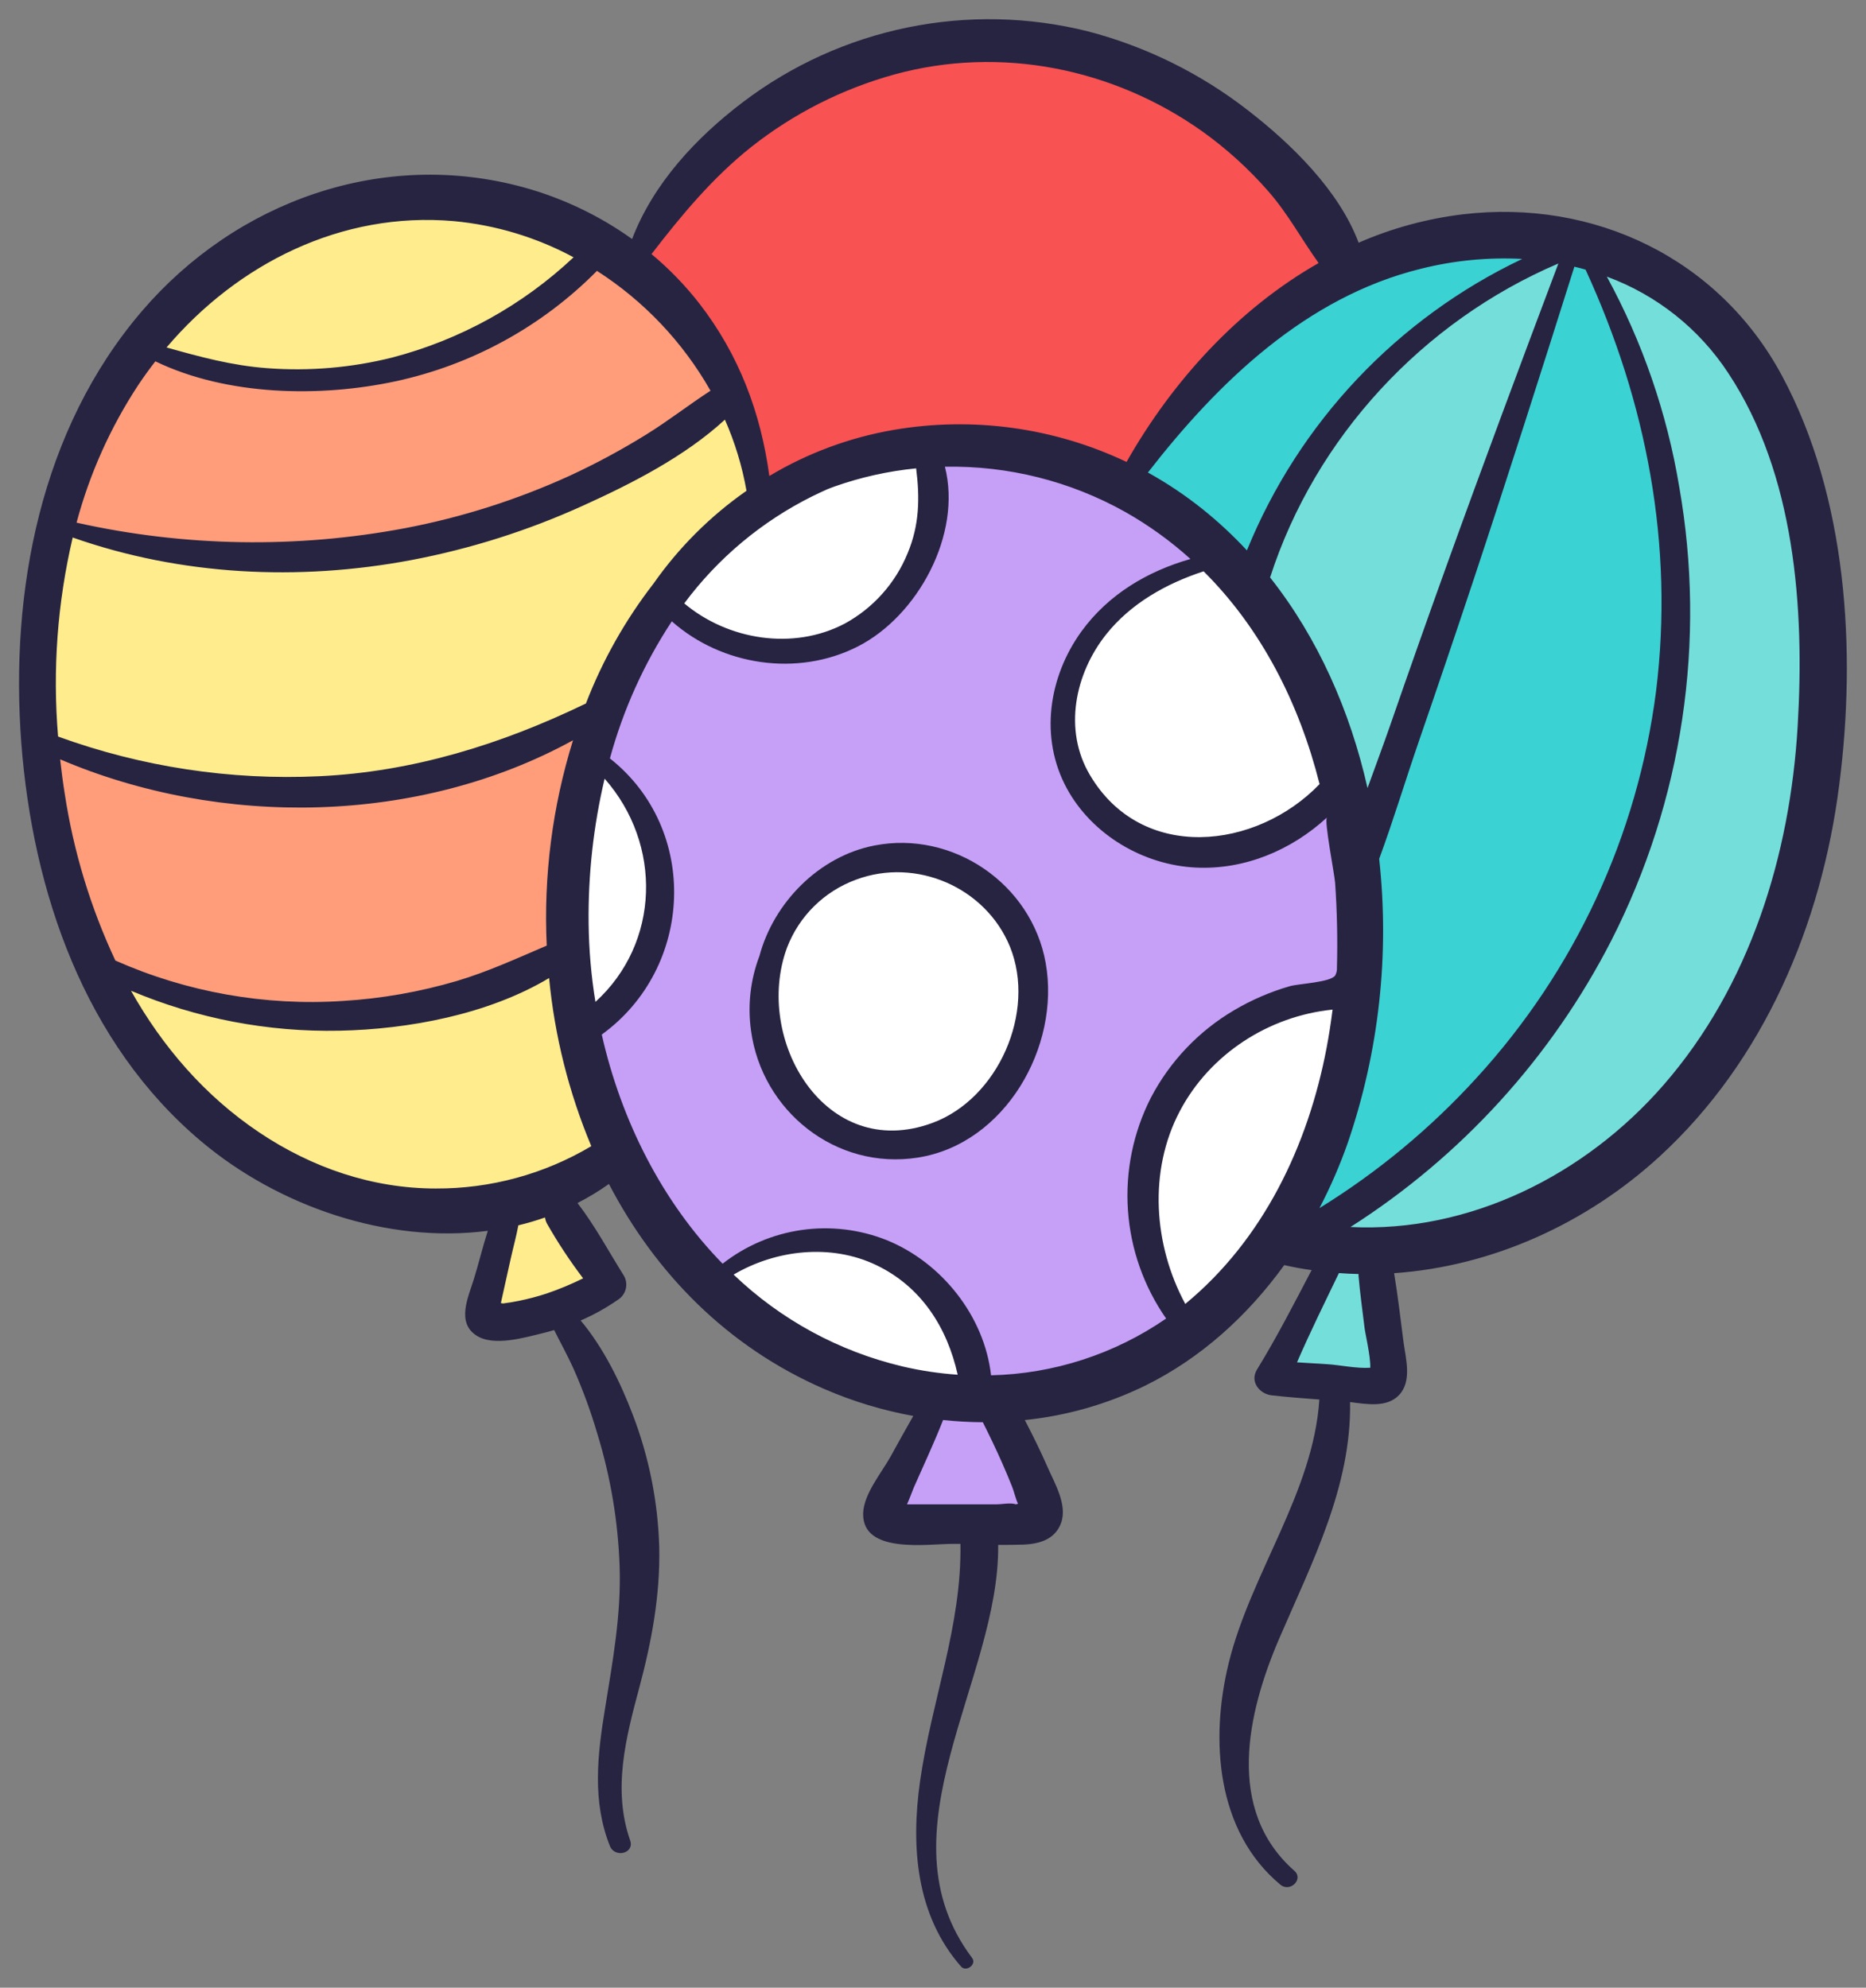 <svg xmlns="http://www.w3.org/2000/svg" xmlns:xlink="http://www.w3.org/1999/xlink" viewBox="0 0 489.94 522">
  <rect x="0" y="0" width="489.94" height="522" fill="#808080" stroke="none"/>
  <defs>
    <clipPath id="ece8aae1-2d78-434d-8065-d23c5ca15c7d" transform="translate(5 5)">
      <path d="M97,47.16l29.28,2.15L168,70.42l16.79,25.84L196,126s-38.76,14.21-46.08,65.46-8.18,68.91-.86,86.57l7.32,17.65L137,307.28l15.5,23.26-18.95,10.33-14.64.43L126.67,312l-56-5.6L44,279.29,17.72,243.54,4.37,186.27l7.75-64.17L31.5,83.34,62.94,59.22Z" fill="none"/>
    </clipPath>
    <clipPath id="f38fd97e-f7e1-49f2-84f4-b5d7928c62ad" transform="translate(5 5)">
      <polygon points="112.46 87.21 144.33 69.12 152.08 59.22 183.52 89.8 184.82 96.26 146.49 123.82 95.67 139.75 53.46 141.48 8.67 132.86 15.99 110.04 31.5 83.34 43.56 90.23 70.69 95.39 96.96 92.81 112.46 87.21" fill="none"/>
    </clipPath>
    <clipPath id="a423732a-2e94-4668-b1cc-2328a8ec6bdd" transform="translate(5 5)">
      <path d="M152,182c-8.73,3.85-17.16,8.48-26.46,10.88-7.92,2.05-15.34,4.14-23.46,5.32-8.67,1.26-17,3.16-25.76,3.47-6.78.24-13.56.59-20.34.66-6.1.07-11.93-3-17.85-4.11-5.56-1.07-11.62-1.89-16.94-3.85-3.65-1.34-7.32-2.87-11.18-3.51-3.38-.56-3.82,0-3.57,3.66.59,8.72,1.7,17.28,1.74,26a58.35,58.35,0,0,0,3.37,18.76c2.93,8.4,10.93,11,18.49,13.67,27.14,9.56,57.45,9,85.09,1.71,7.31-1.91,14.41-3.71,21.37-6.48,5-2,5.69-2.21,6.59-7.29,1.89-10.59,1.84-21.5,4.5-32a91.88,91.88,0,0,0,2.63-15.91C150.4,189.91,150.27,185.49,152,182Z" fill="none"/>
    </clipPath>
    <clipPath id="b887af1e-6c3b-4375-b31c-f774e8799408" transform="translate(5 5)">
      <polygon points="250.85 110.48 298.97 127.56 328.47 162.23 349.69 196.91 352.27 260.56 338.82 306.1 315.53 342.32 258.61 365.61 266.89 390.96 228.08 394.59 241.01 360.43 194.44 345.43 156.39 295.65 141.14 234.16 156.66 164.82 177.88 142.05 211 116.69 250.85 110.48" fill="none"/>
    </clipPath>
    <clipPath id="a9d82bb3-f7cc-4f3f-95a6-e41b9ee34753" transform="translate(5 5)">
      <path d="M152.13,193.31c3.16,3.63,5.73,8.58,8,12.83,2.79,5.14,6.08,11.33,7.41,17,1.77,7.54.28,15.91-3.27,22.83-2.13,4.15-4.95,7.07-8.22,10.34-2.05,2-4.66,6.24-7.49,7.08-.12-13.32-4.45-26.22-4.81-39.58-.15-5.61,1.79-10.35,2.42-15.81.28-2.38.08-4.83.81-7.13C147.62,199,148.91,197.71,152.13,193.31Z" fill="none"/>
    </clipPath>
    <clipPath id="a6637313-4809-40a6-a96d-6ad8c2de894e" transform="translate(5 5)">
      <path d="M233.12,221.48c-3,.72-6.17.05-9.21.6a40.72,40.72,0,0,0-13.52,5.48c-6.1,3.79-9.56,11.09-11.94,17.56-5.22,14.17-3,31.49,7.75,42.53,9,9.27,24.57,9.52,35.88,4.39,3.49-1.59,6.18-3.92,9.28-6.15a35.54,35.54,0,0,0,9-9.77c2.18-3.82,2.63-8.3,3.68-12.48a81.48,81.48,0,0,0,2-12.65,20.62,20.62,0,0,0-8.31-19.09C250.44,226.34,240,221.58,233.12,221.48Z" fill="none"/>
    </clipPath>
    <clipPath id="e96a0e07-1f5f-4ee8-9be2-918fa1ee6cba" transform="translate(5 5)">
      <path d="M183,331.53a3.26,3.26,0,0,1,.88-1.63c2.09-2.39,6-3.71,8.85-4.84a36.82,36.82,0,0,1,11.39-2.54c4.62-.25,9.16-1.3,13.8-.66a71.14,71.14,0,0,1,11.15,2.73c6.8,2.09,12.48,7.6,15.76,13.92,2,3.92,2.61,8.53,3.73,12.76.64,2.43,2.93,6.8-.44,7.76-2.69.77-6.56-.37-9.41-.15a39.19,39.19,0,0,1-13.94-1.05,86.36,86.36,0,0,1-18.24-7.5c-4.43-2.43-8.68-5.18-13.06-7.7-2.26-1.29-5.16-2.12-7-4a12.45,12.45,0,0,1-2.33-3.82C183.43,333.39,182.83,332.5,183,331.53Z" fill="none"/>
    </clipPath>
    <clipPath id="a9945a91-09c1-4900-b1e6-fca7482b8bfa" transform="translate(5 5)">
      <path d="M350.21,256.55c-1.89-3.11-11.54.49-14.09,1-7.42,1.53-15,4.48-20.84,9.47-9,7.7-11.52,19.27-15.62,29.74a55.36,55.36,0,0,0-3.32,26.07,32.29,32.29,0,0,0,5.91,14.93c1.84,2.51,4.65,3.8,6.41,6.09,5.23-6.11,9.46-13.12,14.31-19.53,6.36-8.41,13.7-16.07,18.93-25.28a33.35,33.35,0,0,0,3.29-6.36c1-3.17.77-6.9,1.47-10.17,1.16-5.45,3.45-15-.21-19.92" fill="none"/>
    </clipPath>
    <clipPath id="f512f2d6-68ef-4e27-b31e-1d5e50a8e833" transform="translate(5 5)">
      <path d="M315,144.67c-2.25-1-5.31-.6-7.56-.2a29.11,29.11,0,0,0-12.23,4.74c-3.6,2.61-7.65,4.28-10.92,7.44a17,17,0,0,0-4.06,5.43c-.8,2-.76,4.19-1.5,6.26-2,5.7-4.95,12.17-4.36,18.31.74,7.78,4.93,14.71,10.53,20,4.19,4,9.83,8.06,15.52,9.31s12.25,2.09,17.88.76c7.95-1.87,14.45-7.26,21.82-10.35,2.38-1,6.14-2.09,7.6-4.48.74-1.21.29-2.64.13-4.09-.56-5-2.24-9.8-4-14.54-3.32-9.14-7.75-17.54-14.65-24.43-2.27-2.28-3.92-4.94-6.11-7.26a26.85,26.85,0,0,0-3.09-2.4c-1.48-1.15-2.66-3-4.15-4A4.68,4.68,0,0,0,315,144.67Z" fill="none"/>
    </clipPath>
    <clipPath id="bad67159-50da-4861-a4bb-b34be55fb1f8" transform="translate(5 5)">
      <path d="M237.08,111.49c2.68,5.81,3,13.56,3.15,20a23.88,23.88,0,0,1-4.55,14.83c-2.89,4-5.09,9-8.56,12.48-4.87,5-11.19,6.81-17.81,8.21-4.22.88-9.6,1.43-13.81.16-4.92-1.48-8.77-4.13-13.25-6.43-3.61-1.85-7.28-3.69-10.8-5.69-.9-.51-2.27-.89-2.44-2,0-.35.5-.68.58-1,.76-2.7,4.08-6.13,5.69-8.46,7.2-10.32,17.19-20,28.69-25.39a54,54,0,0,1,16.67-4.95c2.35-.28,4.67-.36,7-.85A25.73,25.73,0,0,1,237.08,111.49Z" fill="none"/>
    </clipPath>
    <clipPath id="bb9f255d-9b2c-4869-ab66-1ef0fc582425" transform="translate(5 5)">
      <polygon points="259.06 5.53 221.08 11.96 182.45 33.85 163.14 63.14 183.52 89.8 196.01 125.97 227.64 112.41 264.21 112.39 290.61 122.69 323.12 84.71 347.9 65.08 324.4 37.39 289.64 11.32 259.06 5.53" fill="none"/>
    </clipPath>
    <clipPath id="bb8fd130-e380-4c6a-b2c8-f69650969dbb" transform="translate(5 5)">
      <path d="M414.21,59.6,372.69,57,336.64,70.55l-29,29.61L290.6,122.69S326,147.48,333.42,163.9s19.63,45.7,19,66.3-5.75,52.32-5.75,52.32L330.2,321.94l18,1-18,33.47,27,1.61v-30.9l28.32-9s48.28-16.74,62.77-47.32,26.39-66.31,26.39-66.31,1.29-70.81-1.6-79.5-25.43-42.81-25.43-42.81Z" fill="none"/>
    </clipPath>
    <clipPath id="ad26e2d9-60bc-48fc-b8f1-f632aaab9d1f" transform="translate(5 5)">
      <path d="M414.21,59.6l4.18,17.06s19.64,40.24,18,74.68-10.62,70.82-26.72,95.28S356,311.32,345,316.79s-8.36-5.15-8.36-5.15l8-40.24L349.83,218l38-101.39,20-56Z" fill="none"/>
    </clipPath>
    <clipPath id="f9999658-caed-46fb-a6fd-dc4988b8a601" transform="translate(5 5)">
      <path d="M364.32,60.57,401.66,58l-3.87,6.12s-48.92,22.53-58.58,49.57S320,149.15,320,149.15l-29.38-26.46,18.34-28L347.9,65.08Z" fill="none"/>
    </clipPath>
    <clipPath id="bfa614e4-45c5-4981-b029-096d454b4799" transform="translate(5 5)">
      <path d="M467,185.66c-2,34-12.55,68.21-35.17,94.22-20.65,23.75-51,38.89-82.24,37.35A194.35,194.35,0,0,0,418.07,242,190,190,0,0,0,435.9,122.83a175.59,175.59,0,0,0-19-55.18A64.89,64.89,0,0,1,448.79,93C466.31,119.51,468.84,154.78,467,185.66ZM354.78,354.19c-3.58.25-8.17-.75-11.28-.93-2.65-.16-5.3-.34-7.95-.49,3.42-7.91,7.26-15.67,11-23.44,1.72.13,3.43.21,5.15.25a3.77,3.77,0,0,0,0,.48c.37,4.41,1,8.81,1.52,13.2C353.37,345,354.88,351,354.78,354.19Zm-48.57-16.76c-8.32-15.4-9.72-34.89-1.45-50.6,7.91-15.05,23.4-25,40.12-26.69-.42,3.38-.94,6.73-1.56,10C338.44,295.88,326.67,320.57,306.21,337.43Zm-51,18.75c-1.74-15.56-13-29.66-27.39-35.5a43.65,43.65,0,0,0-43.09,6.19C168.87,310.66,158.1,289.3,153,266.69c24.19-17.53,25.7-53.89,2.14-72.52a125.71,125.71,0,0,1,16.25-36c13.12,11.62,33,14.7,48.89,6.58,15.67-8,27.34-29.38,22.82-47.18a93.16,93.16,0,0,1,47.33,11.87,96.12,96.12,0,0,1,17.14,12.36c-11.26,3.21-21.53,9.27-28.61,19-8.68,12-11.06,28-3.84,41.27,6.65,12.2,20.11,20.11,33.88,20.77,12.82.62,25.1-4.59,34.41-13.15-.8.74,2,15,2.14,17.15q.77,11.1.48,22.23a4,4,0,0,1-.44,2.08C344.4,253,336,253.31,333.62,254A63.25,63.25,0,0,0,319,260.32a57.63,57.63,0,0,0-21.82,22.95,56.54,56.54,0,0,0,4,58A84.44,84.44,0,0,1,255.2,356.18Zm6.53,33.88c-1.36-.49-3.68,0-5.11,0H244.35c-3.73,0-7.47,0-11.2,0,.7-1.57,1.63-4.07,1.76-4.37,2.6-5.9,5.35-11.76,7.71-17.77a104,104,0,0,0,10.43.58c1.78,3.54,3.5,7.12,5.1,10.75.9,2,1.75,4.1,2.59,6.17.49,1.21.9,3.12,1.55,4.49Zm-29.8-36.22a96.07,96.07,0,0,1-44.32-24.11c11.16-6.57,25.59-8.17,37.44-2.5s18.64,16.41,21.39,28.79A90.46,90.46,0,0,1,231.93,353.84Zm-80.6-95.72a137.12,137.12,0,0,1-1.79-20.57,157.35,157.35,0,0,1,4.2-38.06C168.92,216.69,168.34,242.65,151.33,258.12Zm-41.9,49c-16.69,0-32.54-5.46-46.35-14.71-14.34-9.61-25.42-22.54-33.69-37.22a133.61,133.61,0,0,0,54.72,10.49c18.06-.37,39-4.23,55.05-13.83A151.85,151.85,0,0,0,150.25,296,79.13,79.13,0,0,1,109.43,307.12Zm38.67,23.59a77.78,77.78,0,0,1-9.62,4,64.34,64.34,0,0,1-7.18,1.9c-1.4.29-2.81.52-4.23.7l-.57-.1c.29-1.29.57-2.57.85-3.85l1.74-7.83c.64-2.88,1.45-5.8,2-8.74a72.24,72.24,0,0,0,7-2.06,4.66,4.66,0,0,0,.51,1.6A131.8,131.8,0,0,0,148.1,330.71ZM12,203.47c-.48-3-.87-6-1.21-9.06,42.1,18,94.16,17.25,134.66-5a156.74,156.74,0,0,0-6.9,53.92c-7.77,3.32-15.39,6.84-23.57,9.28a134.66,134.66,0,0,1-30,5.26,126.79,126.79,0,0,1-59.69-10.62A160,160,0,0,1,12,203.47Zm2.09-67.31c28.45,10,59.27,11.5,88.88,5.93a198.2,198.2,0,0,0,45.09-14.29c12.71-5.75,26.75-12.9,37.27-22.59A80.83,80.83,0,0,1,191,123.89a99.14,99.14,0,0,0-24.43,24.39,124.67,124.67,0,0,0-17.74,31.49l-.21.08c-22,10.63-45.25,17.85-69.79,19a176.39,176.39,0,0,1-68.58-10.42A167.39,167.39,0,0,1,14.09,136.16Zm17.18-40q2.15-3.22,4.52-6.27C54.65,99,79.14,99.38,98.84,95.14a105.71,105.71,0,0,0,52.9-29,90.39,90.39,0,0,1,29.81,31.47c-5.67,3.68-11,7.86-16.74,11.42A187,187,0,0,1,144.45,120a189.86,189.86,0,0,1-42.95,13.68,213.83,213.83,0,0,1-86.4-1.42A124.19,124.19,0,0,1,31.27,96.16Zm82.87-43.09a82.51,82.51,0,0,1,31.46,9.5A110,110,0,0,1,98,88.89a103.16,103.16,0,0,1-32.84,2.8c-9.27-.68-17.75-3-26.43-5.44C57.38,64.27,84.64,50.48,114.14,53.07Zm119.17,87.21a36.94,36.94,0,0,1-16.52,18.49c-13.55,7.12-30.66,4.31-42.13-5.31l0,0a94.15,94.15,0,0,1,33.61-28.12c1.28-.63,2.59-1.24,3.92-1.84.63-.24,1.26-.51,1.91-.73A91.11,91.11,0,0,1,235.54,118C236.52,125.66,236.43,132.83,233.31,140.28Zm-41-106.73a106.28,106.28,0,0,1,37.55-19c27.78-7.62,57.49-1.64,80.88,15a101,101,0,0,1,17.31,15.73c5.11,5.83,8.69,12.57,13.17,18.8-21.11,12-38.44,31.06-50.43,52.23a102.27,102.27,0,0,0-61.22-8.4A94.72,94.72,0,0,0,197,120c-2.25-16.62-7.94-31.8-18.36-45.27a84.16,84.16,0,0,0-12.58-13C173.91,51.53,182.16,41.6,192.31,33.55ZM368,65.6A89.69,89.69,0,0,1,394.68,63a145.5,145.5,0,0,0-72.29,76.54,108.76,108.76,0,0,0-11.64-10.83,102.7,102.7,0,0,0-14.35-9.62C314.86,95.32,338,73,368,65.6ZM341.47,200.92c-16.59,17.26-46.71,20.67-60.31-2.41-7-11.79-3.94-26.6,4.3-36.94,6.44-8.09,15.77-13.34,25.56-16.53C326.22,160.14,336.16,179.8,341.47,200.92Zm33.16-56.87q-7.41,20.59-14.57,41.28c-1.92,5.54-4,11.07-6,16.63-4.56-20.24-13-39.38-25.58-55.31,11.86-36.81,40.11-67.26,75.69-82.45C394.17,90.76,384.24,117.34,374.63,144.05Zm-17.51,76.5c3.76-10.23,6.93-20.75,10.46-31q7.31-21.18,14.37-42.42c9.05-27.29,17.77-54.67,26.42-82.09,1,.23,2,.49,2.94.77,16,34.81,23.25,72.27,18.51,110.69A185.19,185.19,0,0,1,382.75,278a192.91,192.91,0,0,1-41.31,34.27,130.63,130.63,0,0,0,7.41-17.07A172.27,172.27,0,0,0,357.12,220.55ZM462.87,93.65c-16.54-30.78-49.3-46.45-83.75-42.37a97.69,97.69,0,0,0-27.4,7.46C346.59,45,334,32.76,322.8,24.08A116.34,116.34,0,0,0,280.64,3.23a106.89,106.89,0,0,0-90.51,18.54c-12.38,9.38-23.58,21.41-29.17,36A89.75,89.75,0,0,0,132.6,44.23C95.48,34,57,47.84,32.28,76.69,5.64,107.78-2.43,150.23.6,190.19c3,39,16.53,78.72,47.25,104.57,20.19,17,48.84,26.93,75.23,23.47-1.37,4.28-2.43,8.74-3.72,12.87-1.43,4.59-4.54,11.16.68,14.6,4.52,3,12.64.58,17.46-.59,1-.24,2-.52,3-.81,1.66,3.32,3.46,6.57,5,9.95a139.08,139.08,0,0,1,6.36,17.35,134.24,134.24,0,0,1,5.83,34.84c.42,12.65-1.82,24.77-3.82,37.19-2,12.18-3.43,24.41,1.27,36.17,1.29,3.22,6.5,1.94,5.32-1.46-4.67-13.4-1.15-26.93,2.39-40.13,3.26-12.18,5.51-24.25,5.24-36.91a105.32,105.32,0,0,0-7-34.91c-3.14-8.24-7.64-17.47-13.63-24.61a55.82,55.82,0,0,0,9.72-5.4,4.7,4.7,0,0,0,1.66-6.31c-4-6.38-7.62-13.17-12.21-19.14a65.92,65.92,0,0,0,8.25-5c12.16,23.32,31,42.76,56.54,53.84a106.12,106.12,0,0,0,23.37,7.08c-2,3.51-4,7.09-5.95,10.65-2.39,4.31-7.09,9.87-7.21,14.95-.24,10.82,17.13,7.94,23.68,8l1.86,0c.38,21.48-7.62,41.29-10.6,62.35-2.43,17.11-1.09,35.14,10.76,48.64,1.36,1.55,4.18-.56,2.91-2.25-24.84-33,7.27-73.07,6.84-108.48,2.22,0,4.43,0,6.64-.07,4.16-.18,8.25-1.33,9.85-5.61,1.78-4.75-1.63-10.44-3.49-14.68s-3.87-8.34-6-12.42a93.85,93.85,0,0,0,31.53-9c14.77-7.27,27-18.45,36.58-31.69,2.39.53,4.79,1,7.19,1.31-4.61,8.81-9.17,17.69-14.35,26.13-1.94,3.17.67,6.4,3.88,6.76,4.15.47,8.32.78,12.5,1.1-1.59,24.42-18.05,45.7-23.81,69.25-4.89,19.95-3.32,44.11,13.58,58.16,2.53,2.11,6.19-1.43,3.66-3.66-18.16-16-12.35-41.45-4-60.9,8.66-20.11,19-40,18.64-62.18,4.4.56,9.7,1.51,12.86-1.85,3.47-3.68,1.74-9.6,1.16-14-.78-6-1.46-12-2.46-18,25.69-1.78,50.5-13,69.74-30.68,27.41-25.17,42.49-61.05,47.12-97.48C482.46,166,480,125.52,462.87,93.65Z" fill="none"/>
    </clipPath>
    <clipPath id="ad5f52d9-541a-4187-9ad4-7f7372c81a1f" transform="translate(5 5)">
      <path d="M239.81,289.9c-28.23,10.42-47-22.06-38.18-46A30.68,30.68,0,0,1,219.8,226c15.72-5.86,34,2,40.39,17.65C267.08,260.72,257.13,283.51,239.81,289.9Zm29.75-42c-3.7-20.8-24.39-34.89-45-30.85-14.52,2.83-26.42,15-30.16,29a39.71,39.71,0,0,0-2.22,19.53C195,286.75,214.45,302.39,236,299,258.91,295.41,273.47,269.85,269.56,247.91Z" fill="none"/>
    </clipPath>
  </defs>
  <g id="e406a5ff-86d7-4eb7-9a43-8ea695de12e2" data-name="Layer 2">
    <g id="eedec5dd-fa45-432d-860a-ab2c516dc155" data-name="Layer 1">
      <g>
        <g clip-path="url(#ece8aae1-2d78-434d-8065-d23c5ca15c7d)">
          <rect x="4.37" y="47.16" width="201.65" height="304.14" fill="#ffec8d"/>
        </g>
        <g clip-path="url(#f38fd97e-f7e1-49f2-84f4-b5d7928c62ad)">
          <rect x="8.67" y="59.22" width="186.14" height="92.26" fill="#ff9d7b"/>
        </g>
        <g clip-path="url(#a423732a-2e94-4668-b1cc-2328a8ec6bdd)">
          <rect x="6.33" y="182.03" width="155.62" height="88.17" fill="#ff9d7b"/>
        </g>
        <g clip-path="url(#b887af1e-6c3b-4375-b31c-f774e8799408)">
          <rect x="141.14" y="110.48" width="221.14" height="294.1" fill="#c69ff7"/>
        </g>
        <g clip-path="url(#a9d82bb3-f7cc-4f3f-95a6-e41b9ee34753)">
          <rect x="143.78" y="193.31" width="34.54" height="80.13" fill="#fff"/>
        </g>
        <g clip-path="url(#a6637313-4809-40a6-a96d-6ad8c2de894e)">
          <rect x="195.75" y="221.48" width="80.41" height="83.91" fill="#fff"/>
        </g>
        <g clip-path="url(#e96a0e07-1f5f-4ee8-9be2-918fa1ee6cba)">
          <rect x="182.96" y="321.66" width="76.95" height="47.65" fill="#fff"/>
        </g>
        <g clip-path="url(#a9945a91-09c1-4900-b1e6-fca7482b8bfa)">
          <rect x="295.99" y="255.3" width="64.21" height="98.56" fill="#fff"/>
        </g>
        <g clip-path="url(#f512f2d6-68ef-4e27-b31e-1d5e50a8e833)">
          <rect x="274.25" y="144.06" width="83.84" height="83.31" fill="#fff"/>
        </g>
        <g clip-path="url(#bad67159-50da-4861-a4bb-b34be55fb1f8)">
          <rect x="169.01" y="111.4" width="81.23" height="66.53" fill="#fff"/>
        </g>
        <g clip-path="url(#bb9f255d-9b2c-4869-ab66-1ef0fc582425)">
          <rect x="163.14" y="5.53" width="194.76" height="130.45" fill="#f95252"/>
        </g>
        <g clip-path="url(#bb8fd130-e380-4c6a-b2c8-f69650969dbb)">
          <rect x="290.6" y="57.03" width="194.4" height="310.96" fill="#74deda"/>
        </g>
        <g clip-path="url(#ad26e2d9-60bc-48fc-b8f1-f632aaab9d1f)">
          <rect x="336.37" y="59.6" width="110.14" height="268.75" fill="#3bd2d3"/>
        </g>
        <g clip-path="url(#f9999658-caed-46fb-a6fd-dc4988b8a601)">
          <rect x="290.61" y="57.99" width="121.05" height="101.16" fill="#3bd2d3"/>
        </g>
        <g clip-path="url(#bfa614e4-45c5-4981-b029-096d454b4799)">
          <rect width="489.94" height="522" fill="#272442"/>
        </g>
        <g clip-path="url(#ad5f52d9-541a-4187-9ad4-7f7372c81a1f)">
          <rect x="191.78" y="216.36" width="88.41" height="93.11" fill="#272442"/>
        </g>
      </g>
    </g>
  </g>
</svg>
